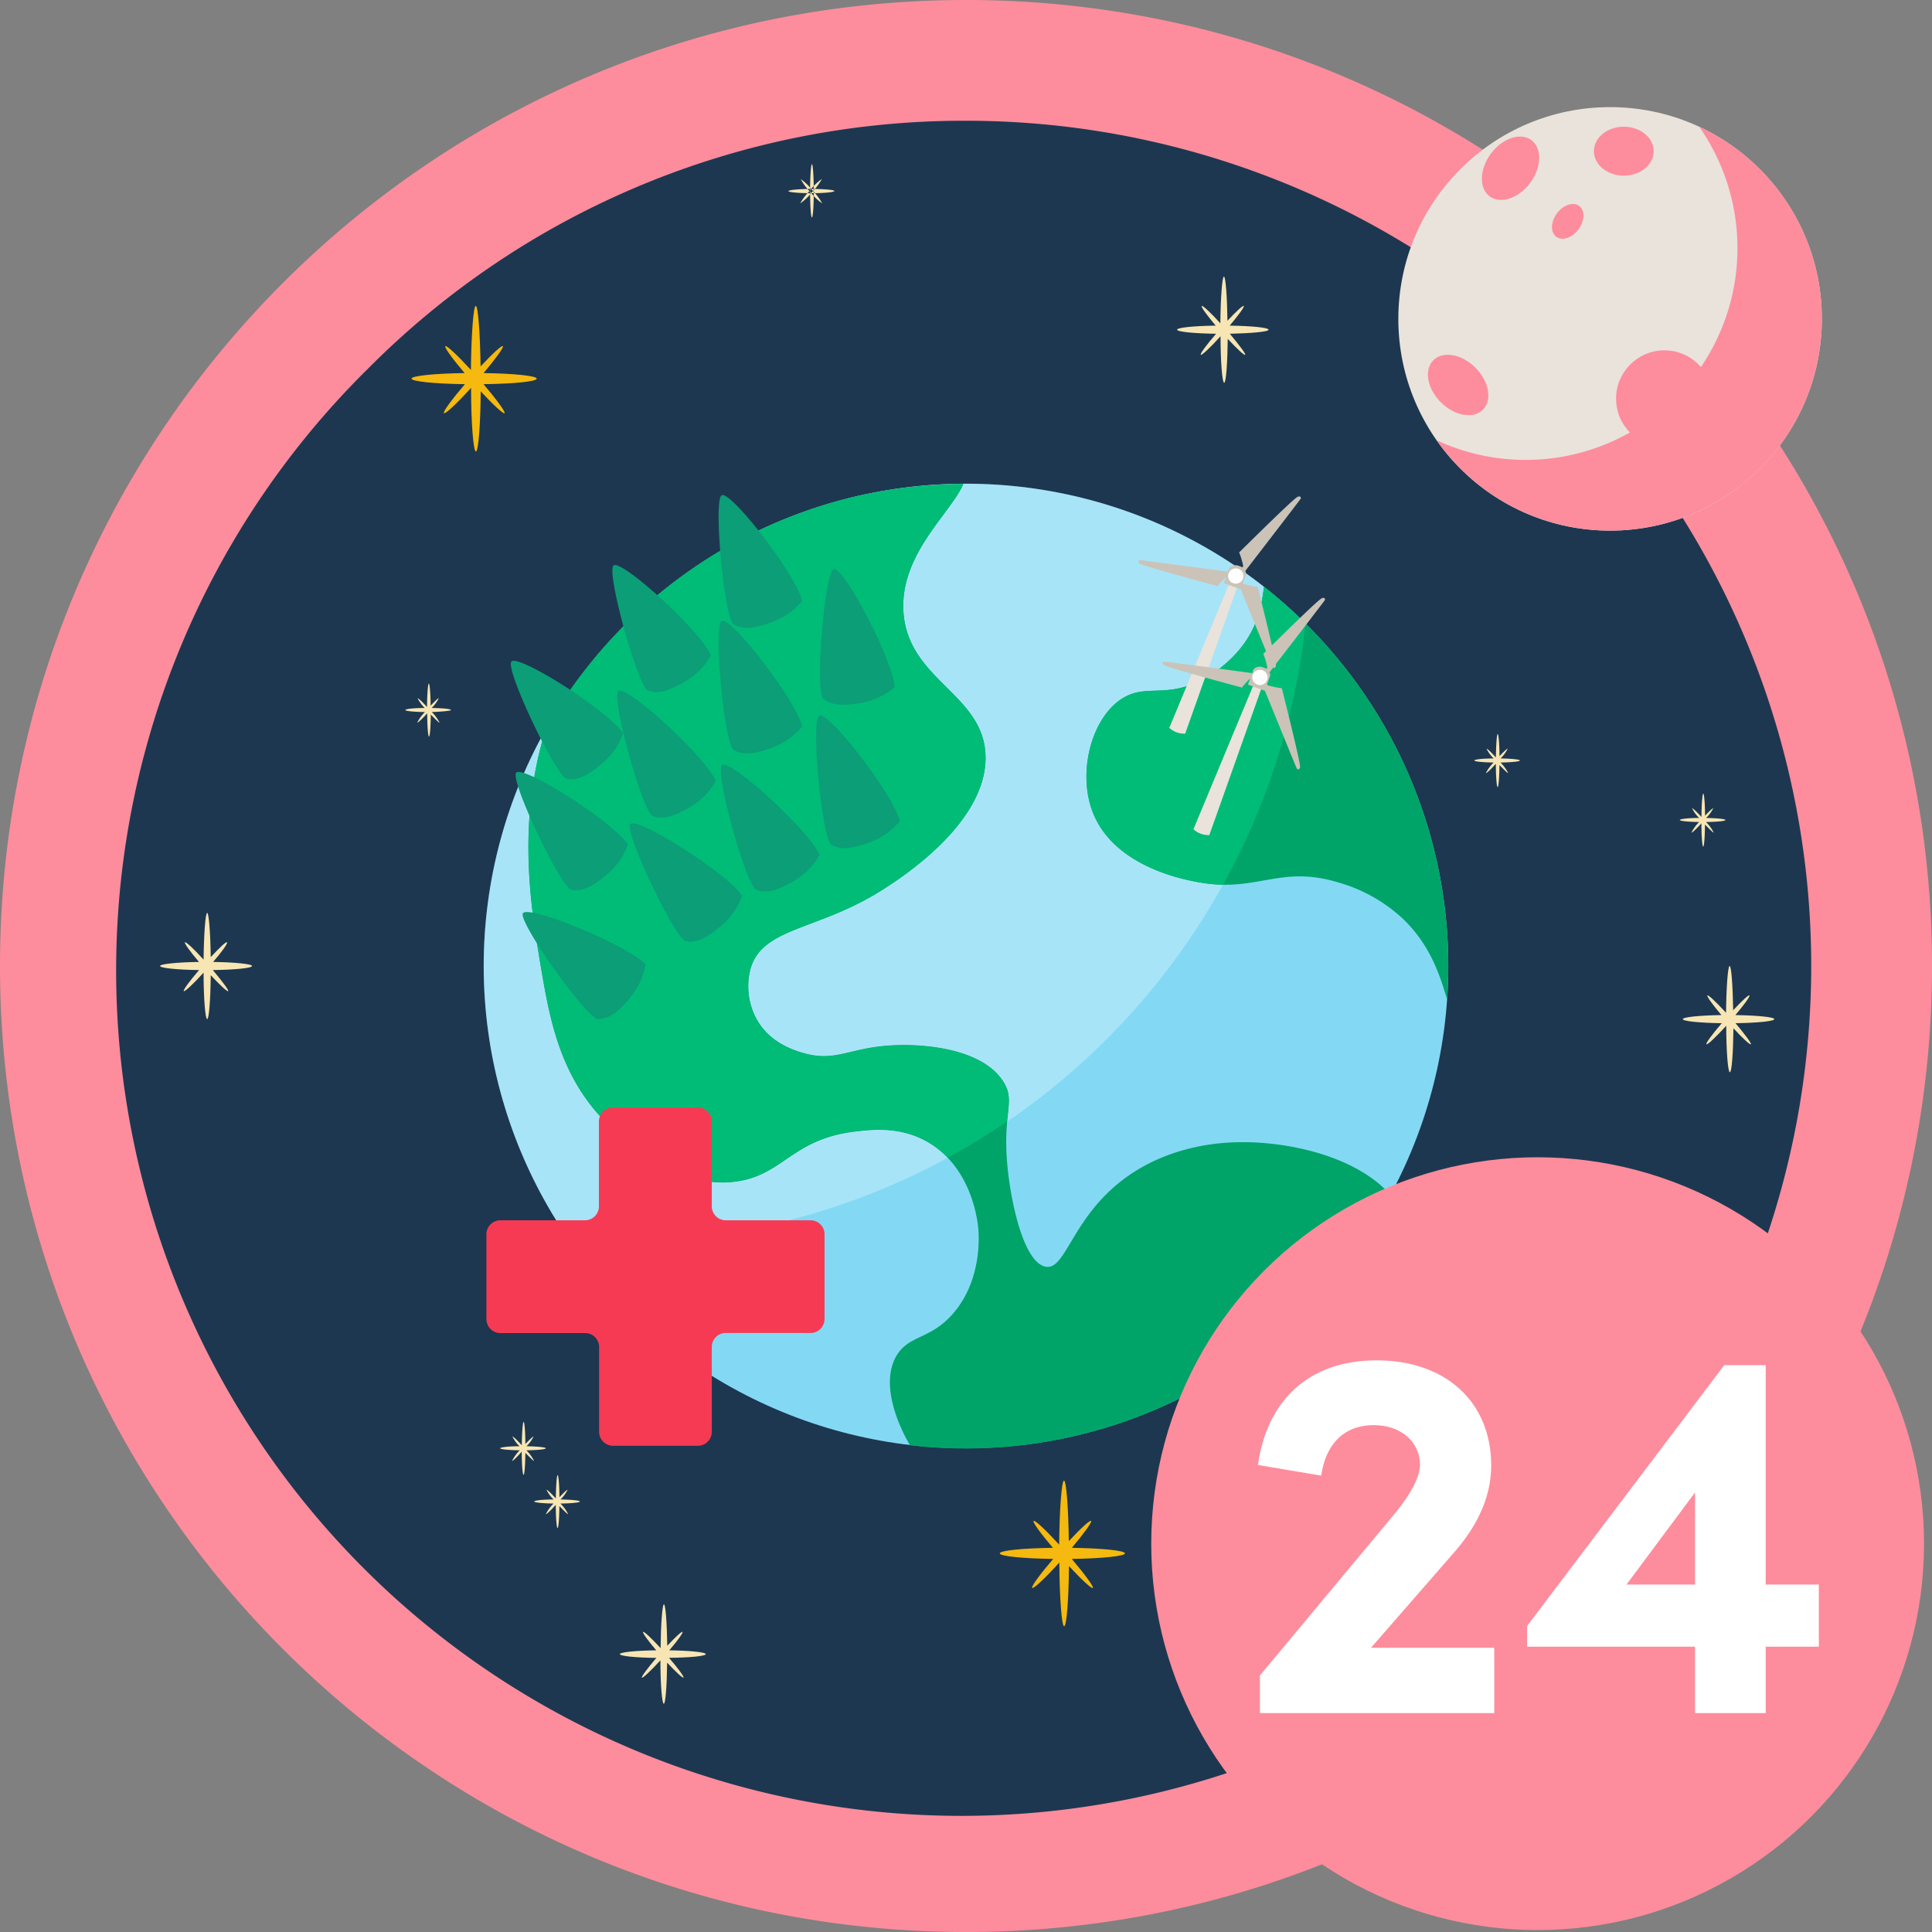 <svg xmlns="http://www.w3.org/2000/svg" viewBox="0 0 400 400"><rect x="0" y="0" width="400" height="400" fill="#808080" stroke="none"/><defs><style>.cls-1{fill:#1d3751;}.cls-2,.cls-9{fill:#fd8d9c;}.cls-3{fill:#83d9f4;}.cls-15,.cls-16,.cls-4{fill:#fff;}.cls-4{opacity:0.3;}.cls-5{fill:#00a468;}.cls-6{fill:#00bc77;}.cls-7{fill:#f73a54;}.cls-14,.cls-8{fill:#e9e3dc;}.cls-10,.cls-11,.cls-12,.cls-13,.cls-14,.cls-15,.cls-9{fill-rule:evenodd;}.cls-10{fill:#0c9e77;}.cls-11{fill:#f7e6b4;}.cls-12{fill:#f5b90f;}.cls-13{fill:#cbc3b8;}</style></defs><g id="Layer_2" data-name="Layer 2"><g id="Layer_1-2" data-name="Layer 1"><g id="_12_months" data-name="12 months"><circle class="cls-1" cx="200" cy="200" r="195"/><path class="cls-2" d="M200,25A175,175,0,0,1,323.74,323.74,175,175,0,1,1,76.26,76.26,173.82,173.82,0,0,1,200,25m0-25C89.54,0,0,89.54,0,200S89.54,400,200,400s200-89.54,200-200S310.46,0,200,0Z"/><circle class="cls-3" cx="200" cy="200" r="99.85"/><path class="cls-4" d="M270.3,129.09A99.85,99.85,0,0,0,117.85,256.76q4.92.35,9.93.35A143.35,143.35,0,0,0,270.3,129.09Z"/><path class="cls-5" d="M287.91,247.4c-7.71-8.57-22.25-11-30.8-10.92-3.44,0-15.12.31-25.05,8.1-10.17,8-11.45,18.29-15.48,17.69-4.68-.7-7.49-13.86-8.11-22.11-.74-10,1.77-12.22-.73-16.21-4.46-7.11-17.49-8.15-25.06-7.37-7.18.74-10.1,3.18-16.21,1.47-1.87-.52-6.78-2-9.58-6.63a14.23,14.23,0,0,1-1.47-11c2.6-8.56,13.93-7.74,27.26-16.21,3.54-2.25,21.32-13.53,21.37-27.27,0-13.26-16-15.88-17-30.21-.79-12,9.71-20.38,12.39-26.53a99.83,99.83,0,0,0-86.43,50.72c-6,19.3-3.18,36.48-1.12,48.76,1.94,11.6,4.08,23.43,14,33.16,2.69,2.64,13.79,13.54,26.53,11.79,9.65-1.32,11.58-8.71,24.32-10.31,3.83-.49,9.76-1.15,15.47,2.21,8.93,5.24,10.16,16.08,10.32,17.68.12,1.26.91,10.64-5.16,17.69-4.75,5.52-9.21,4.41-11.79,8.84-3.2,5.51,0,13.68,2.82,18.49a99.9,99.9,0,0,0,99.46-51.78Z"/><path class="cls-5" d="M261.7,121.48c-.46,3.66-1.21,8.49-5.33,13.3a26.08,26.08,0,0,1-7.36,5.9c-7.45,3.91-11.45,1-16.22,3.68-6.55,3.65-9.79,15.09-6.63,23.58,4.31,11.56,19.18,14.22,22.11,14.74,12,2.16,16.63-3.64,28.74,0a32.78,32.78,0,0,1,13.26,7.37c6.1,5.72,8,12.52,9.34,16.89.16-2.29.24-4.61.24-6.94A99.7,99.7,0,0,0,261.7,121.48Z"/><path class="cls-6" d="M207.74,224c-4.46-7.11-17.49-8.15-25.06-7.37-7.18.74-10.1,3.18-16.21,1.47-1.87-.52-6.78-2-9.58-6.63a14.23,14.23,0,0,1-1.47-11c2.6-8.56,13.93-7.74,27.26-16.21,3.54-2.25,21.32-13.53,21.37-27.27,0-13.26-16-15.88-17-30.21-.79-12,9.71-20.38,12.39-26.53h0c-1.1,0-2.19,0-3.28.08h-.34q-3.35.14-6.65.49h-.07q-1.59.17-3.15.39l-.3,0q-3.25.47-6.45,1.14l-.13,0c-1,.21-2,.45-3,.69l-.24.06c-2.1.52-4.18,1.11-6.22,1.76l-.17.06c-1,.31-1.93.64-2.89,1l-.2.08q-3,1.08-5.95,2.34l-.2.09c-.93.4-1.85.82-2.77,1.25l-.13.07q-2.88,1.35-5.66,2.9l-.2.11c-.9.5-1.78,1-2.65,1.53l-.07,0q-2.73,1.63-5.34,3.44l-.19.13q-3.89,2.7-7.51,5.74l-.17.14q-3.6,3.06-6.92,6.44l-.14.15q-3.31,3.39-6.29,7.09l-.11.14q-3,3.7-5.6,7.7l-.09.14c-1.16,1.78-2.28,3.61-3.33,5.47h0c-6,19.3-3.18,36.48-1.12,48.76,1.94,11.6,4.08,23.43,14,33.16,2.69,2.64,13.79,13.54,26.53,11.79,9.65-1.32,11.58-8.71,24.32-10.31,3.83-.49,9.76-1.15,15.47,2.21a18.14,18.14,0,0,1,4,3.21c4.2-2.29,8.29-4.78,12.23-7.47C208.86,228.43,209.38,226.57,207.74,224Z"/><path class="cls-6" d="M270.25,129.05c-.37-.38-.76-.74-1.14-1.11l-.71-.67c-.37-.35-.74-.7-1.12-1l-.77-.7-1.13-1-.8-.69c-.38-.32-.76-.65-1.15-1s-.54-.44-.81-.66l-.92-.74c-.47,3.66-1.21,8.49-5.33,13.29a26.08,26.08,0,0,1-7.36,5.9c-7.45,3.91-11.45,1-16.22,3.68-6.55,3.65-9.79,15.09-6.63,23.58,4.31,11.56,19.18,14.22,22.11,14.74a30.41,30.41,0,0,0,4.94.49,142.39,142.39,0,0,0,17.09-54.08Z"/><circle class="cls-2" cx="318.35" cy="319.6" r="80"/><path class="cls-7" d="M167.82,252.65H150.27a2.9,2.9,0,0,1-2.9-2.89V232.2a2.89,2.89,0,0,0-2.89-2.89H126.93A2.9,2.9,0,0,0,124,232.2v17.56a2.89,2.89,0,0,1-2.89,2.89H103.6a2.89,2.89,0,0,0-2.89,2.89v17.55A2.89,2.89,0,0,0,103.6,276h17.55a2.89,2.89,0,0,1,2.89,2.89v17.55a2.89,2.89,0,0,0,2.89,2.89h17.55a2.89,2.89,0,0,0,2.89-2.89V278.87a2.89,2.89,0,0,1,2.9-2.89h17.55a2.89,2.89,0,0,0,2.89-2.89V255.54A2.89,2.89,0,0,0,167.82,252.65Z"/><circle class="cls-8" cx="333.35" cy="66.02" r="43.84"/><path class="cls-9" d="M346.89,82.37a43.84,43.84,0,0,1-49.45,8.78A43,43,0,0,0,302.35,97,43.84,43.84,0,1,0,351.8,26.24,43.84,43.84,0,0,1,346.89,82.37Z"/><circle class="cls-2" cx="344.6" cy="82.54" r="10.01"/><ellipse class="cls-2" cx="336.19" cy="31.3" rx="6.19" ry="5.07"/><ellipse class="cls-2" cx="301.89" cy="79.71" rx="5.07" ry="7.25" transform="translate(32.06 236.81) rotate(-45)"/><ellipse class="cls-2" cx="312.76" cy="34.85" rx="7.25" ry="5.07" transform="translate(98.37 265.22) rotate(-53.42)"/><ellipse class="cls-2" cx="324.59" cy="45.85" rx="3.98" ry="2.78" transform="translate(94.32 279.16) rotate(-53.42)"/><path id="Shape_12_copy_25" data-name="Shape 12 copy 25" class="cls-10" d="M147.21,135.69a14.34,14.34,0,0,1-5.06,5.23c-3.47,2.09-5.93,2.86-8,2.05s-8.62-24.33-7.15-25.87S144.85,130.4,147.21,135.69Z"/><path id="Shape_12_copy_25-2" data-name="Shape 12 copy 25" class="cls-10" d="M129,151.83a14.4,14.4,0,0,1-4.07,6c-3.06,2.66-5.35,3.84-7.57,3.41S104.66,138.81,105.85,137,125.77,147,129,151.83Z"/><path id="Shape_12_copy_25-3" data-name="Shape 12 copy 25" class="cls-10" d="M166.09,124.39a14.37,14.37,0,0,1-5.89,4.26c-3.79,1.46-6.34,1.79-8.28.63s-4.26-25.46-2.54-26.72S164.68,118.76,166.09,124.39Z"/><path id="Shape_12_copy_25-4" data-name="Shape 12 copy 25" class="cls-10" d="M169.71,177a14.39,14.39,0,0,1-5.06,5.22c-3.48,2.1-5.93,2.86-8.05,2S148,160,149.46,158.43,167.34,171.73,169.71,177Z"/><path id="Shape_12_copy_25-5" data-name="Shape 12 copy 25" class="cls-10" d="M153.65,185.45a14.37,14.37,0,0,1-4.07,6c-3.06,2.67-5.34,3.85-7.57,3.42s-12.71-22.46-11.53-24.23S150.41,180.65,153.65,185.45Z"/><path id="Shape_12_copy_25-6" data-name="Shape 12 copy 25" class="cls-10" d="M133.66,199.66a14.46,14.46,0,0,1-3,6.64c-2.55,3.16-4.59,4.72-6.86,4.68s-16.42-19.91-15.56-21.86S129.63,195.5,133.66,199.66Z"/><path id="Shape_12_copy_25-7" data-name="Shape 12 copy 25" class="cls-10" d="M186.3,170a14.55,14.55,0,0,1-5.89,4.27c-3.79,1.46-6.34,1.78-8.28.62s-4.27-25.46-2.55-26.72S184.89,164.33,186.3,170Z"/><path id="Shape_12_copy_25-8" data-name="Shape 12 copy 25" class="cls-10" d="M148.21,161.69a14.34,14.34,0,0,1-5.06,5.23c-3.47,2.09-5.93,2.86-8,2.05s-8.62-24.33-7.15-25.87S145.85,156.4,148.21,161.69Z"/><path id="Shape_12_copy_25-9" data-name="Shape 12 copy 25" class="cls-10" d="M130,174.83a14.4,14.4,0,0,1-4.07,6c-3.06,2.66-5.35,3.84-7.57,3.41S105.66,161.81,106.85,160,126.77,170,130,174.83Z"/><path id="Shape_12_copy_25-10" data-name="Shape 12 copy 25" class="cls-10" d="M166.09,150.39a14.37,14.37,0,0,1-5.89,4.26c-3.79,1.46-6.34,1.79-8.28.63s-4.26-25.46-2.54-26.72S164.68,144.76,166.09,150.39Z"/><path id="Shape_12_copy_25-11" data-name="Shape 12 copy 25" class="cls-10" d="M185.24,142.26a14.36,14.36,0,0,1-6.54,3.18c-4,.78-6.55.66-8.26-.82s.22-25.82,2.13-26.76S184.83,136.48,185.24,142.26Z"/><path class="cls-11" d="M262.65,68.26c0-.43-3.5-.78-8.06-.84,1.83-2.17,3.08-3.89,2.92-4.07s-1.57,1.12-3.38,3.06c-.07-5-.37-9.15-.73-9.15s-.69,4.43-.74,9.68c-2-2.23-3.71-3.78-3.87-3.59s1.08,1.9,2.91,4.07c-4.56.06-8,.41-8,.84s3.5.78,8.08.84c-2,2.31-3.36,4.17-3.18,4.36s1.95-1.47,4.1-3.84c0,5.41.36,9.64.75,9.64s.68-4,.74-9.1c1.93,2.07,3.45,3.48,3.61,3.3s-1.21-2-3.18-4.36C259.14,69,262.65,68.68,262.65,68.26Z"/><path class="cls-11" d="M52.18,200c0-.42-3.49-.77-8.06-.84C46,197,47.2,195.28,47,195.09s-1.56,1.13-3.37,3.07c-.07-5-.38-9.16-.74-9.16s-.68,4.43-.74,9.69c-2-2.24-3.7-3.79-3.87-3.6s1.08,1.91,2.92,4.07c-4.56.07-8.06.42-8.06.84s3.51.78,8.08.84c-2,2.31-3.35,4.17-3.18,4.36s2-1.47,4.11-3.83c0,5.41.36,9.63.74,9.63s.69-3.95.74-9.1c1.93,2.08,3.45,3.49,3.61,3.3s-1.2-2-3.18-4.36C48.67,200.78,52.18,200.43,52.18,200Z"/><path class="cls-11" d="M93.37,147c0-.22-1.75-.39-4-.42a7.75,7.75,0,0,0,1.47-2c-.08-.09-.79.56-1.69,1.53,0-2.51-.19-4.58-.37-4.58s-.35,2.22-.37,4.85c-1-1.12-1.86-1.9-1.94-1.8a7.56,7.56,0,0,0,1.46,2c-2.28,0-4,.2-4,.42s1.76.39,4.05.42a8.17,8.17,0,0,0-1.59,2.18c.09.1,1-.73,2.06-1.92,0,2.71.18,4.83.37,4.83s.34-2,.37-4.56c1,1,1.73,1.74,1.81,1.65a8.65,8.65,0,0,0-1.6-2.18C91.61,147.34,93.37,147.16,93.37,147Z"/><path class="cls-11" d="M113,299.85c0-.21-1.76-.38-4-.42a7.23,7.23,0,0,0,1.46-2c-.07-.08-.78.57-1.69,1.54,0-2.52-.18-4.59-.36-4.59s-.35,2.22-.38,4.85c-1-1.12-1.85-1.89-1.93-1.8a7,7,0,0,0,1.46,2c-2.29,0-4,.21-4,.42s1.76.39,4.05.42a8.12,8.12,0,0,0-1.59,2.19c.09.1,1-.74,2-1.92,0,2.7.18,4.82.38,4.82s.34-2,.37-4.56c1,1,1.73,1.75,1.8,1.66a8.12,8.12,0,0,0-1.59-2.19C111.22,300.24,113,300.07,113,299.85Z"/><path class="cls-11" d="M120.05,310.87c0-.21-1.76-.39-4-.42a7.39,7.39,0,0,0,1.46-2c-.07-.08-.78.57-1.69,1.54,0-2.52-.19-4.59-.37-4.59s-.34,2.22-.37,4.85c-1-1.12-1.85-1.89-1.93-1.8a7.14,7.14,0,0,0,1.46,2c-2.29,0-4,.21-4,.42s1.76.39,4,.42a7.86,7.86,0,0,0-1.59,2.19c.09.1,1-.74,2.05-1.92,0,2.7.18,4.82.37,4.82s.35-2,.37-4.56c1,1,1.73,1.75,1.81,1.66a8.12,8.12,0,0,0-1.59-2.19C118.29,311.26,120.05,311.09,120.05,310.87Z"/><path class="cls-11" d="M146.13,342.47c0-.4-3.28-.73-7.56-.79,1.72-2,2.89-3.64,2.74-3.81s-1.46,1.05-3.16,2.87c-.07-4.7-.35-8.58-.69-8.58s-.64,4.15-.69,9.07c-1.92-2.09-3.47-3.54-3.63-3.36s1,1.78,2.73,3.81c-4.27.06-7.54.39-7.54.79s3.28.73,7.56.78c-1.85,2.17-3.14,3.91-3,4.09s1.83-1.38,3.84-3.59c0,5.07.34,9,.7,9s.64-3.7.69-8.52c1.81,1.94,3.24,3.26,3.39,3.09s-1.13-1.92-3-4.09C142.84,343.2,146.13,342.87,146.13,342.47Z"/><path class="cls-11" d="M357.23,169.77c0-.21-1.75-.38-4-.42a7.41,7.41,0,0,0,1.47-2c-.08-.08-.79.57-1.69,1.54,0-2.52-.19-4.59-.37-4.59s-.35,2.22-.37,4.85c-1-1.12-1.86-1.89-1.94-1.8a7.23,7.23,0,0,0,1.46,2c-2.28,0-4,.21-4,.42s1.75.39,4,.42a8.12,8.12,0,0,0-1.59,2.19c.09.1,1-.74,2.06-1.92,0,2.7.18,4.82.37,4.82s.34-2,.37-4.56c1,1,1.73,1.75,1.81,1.66a8.6,8.6,0,0,0-1.6-2.19C355.47,170.16,357.23,170,357.23,169.77Z"/><path id="Ellipse_681_copy_6" data-name="Ellipse 681 copy 6" class="cls-11" d="M168,39.12c2.62,0,4.75.19,4.75.43S170.6,40,168,40s-4.76-.2-4.76-.43S165.35,39.12,168,39.12ZM168.1,34c.21,0,.38,2.68.38,5.65s-.17,5.37-.38,5.37-.38-2.41-.38-5.37S167.89,34,168.1,34Zm-.36,5.38a10.81,10.81,0,0,1,2.42-2.33,11.68,11.68,0,0,1-2.06,2.73,10.46,10.46,0,0,1-2.43,2.33A11.45,11.45,0,0,1,167.74,39.42Zm-2-2.33a10.81,10.81,0,0,1,2.42,2.33,11.78,11.78,0,0,1,2.07,2.73,10.69,10.69,0,0,1-2.43-2.33A11,11,0,0,1,165.79,37.09Z"/><path class="cls-11" d="M314.68,157.45c0-.21-1.76-.39-4-.42a7.56,7.56,0,0,0,1.46-2c-.07-.09-.78.56-1.69,1.53,0-2.51-.19-4.58-.37-4.58s-.34,2.22-.37,4.85c-1-1.12-1.85-1.9-1.93-1.8a7.29,7.29,0,0,0,1.46,2c-2.29,0-4,.21-4,.42s1.76.39,4,.42a8.54,8.54,0,0,0-1.6,2.18c.1.1,1-.73,2.06-1.92,0,2.71.18,4.83.37,4.83s.35-2,.37-4.56c1,1,1.73,1.74,1.81,1.65a8.35,8.35,0,0,0-1.59-2.18C312.92,157.84,314.68,157.66,314.68,157.45Z"/><path class="cls-11" d="M367.35,211c0-.42-3.5-.77-8.06-.84,1.83-2.16,3.08-3.88,2.92-4.07s-1.56,1.13-3.38,3.07c-.07-5-.37-9.16-.73-9.16s-.69,4.43-.74,9.69c-2.05-2.24-3.71-3.79-3.87-3.6s1.08,1.91,2.91,4.07c-4.56.07-8,.42-8,.84s3.5.78,8.08.84c-2,2.31-3.36,4.17-3.18,4.36s1.95-1.47,4.1-3.83c0,5.41.36,9.63.75,9.63s.68-3.95.74-9.1c1.93,2.08,3.45,3.49,3.61,3.3s-1.21-2-3.18-4.36C363.84,211.78,367.35,211.43,367.35,211Z"/><path class="cls-12" d="M111.12,78.39c0-.58-4.79-1.06-11-1.15,2.52-3,4.21-5.32,4-5.57s-2.14,1.53-4.62,4.19c-.1-6.87-.52-12.53-1-12.53s-.94,6.07-1,13.26c-2.81-3.06-5.07-5.18-5.3-4.92s1.47,2.6,4,5.57c-6.25.09-11,.57-11,1.15s4.8,1.07,11.06,1.15c-2.71,3.16-4.59,5.71-4.35,6s2.68-2,5.62-5.24c0,7.4.49,13.18,1,13.18s.94-5.4,1-12.45c2.64,2.84,4.72,4.76,4.94,4.51s-1.65-2.81-4.36-6C106.31,79.46,111.12,79,111.12,78.39Z"/><path class="cls-12" d="M232.91,321.61c0-.59-4.79-1.07-11-1.15,2.52-3,4.22-5.33,4-5.57s-2.14,1.52-4.62,4.18c-.1-6.86-.51-12.52-1-12.52s-.94,6.06-1,13.25c-2.81-3.06-5.07-5.18-5.3-4.91s1.47,2.6,4,5.57c-6.24.08-11,.56-11,1.15s4.8,1.06,11.06,1.15c-2.71,3.16-4.58,5.71-4.35,6s2.68-2,5.62-5.25c.05,7.41.5,13.19,1,13.19s.94-5.41,1-12.46c2.64,2.85,4.72,4.77,4.94,4.52s-1.65-2.81-4.36-6C228.11,322.67,232.91,322.19,232.91,321.61Z"/><path class="cls-13" d="M257.2,120.3l.19.56a19,19,0,0,0,3,.63s3.73,14.82,3.77,16.17c0,.73-.5.71-.65.49s-7.23-17.63-7.23-17.63Z"/><path class="cls-13" d="M257,117.69l.39-.45a13.83,13.83,0,0,0-.84-2.86s10.8-10.73,12-11.45c.62-.39.87.08.75.31s-11.6,15.13-11.6,15.13Z"/><path class="cls-13" d="M254.7,119.35l-.58-.12a14.36,14.36,0,0,0-2,2.12s-14.76-3.95-16-4.58c-.65-.35-.37-.79-.1-.8s18.9,2.48,18.9,2.48Z"/><path class="cls-14" d="M256.22,121.36l-10.84,30.53a4.55,4.55,0,0,1-3.29-1.2l12.42-29.86Z"/><path class="cls-13" d="M256.83,122l-3.45-1.26,1.09-3a.82.82,0,0,1,.16-.25,1.76,1.76,0,0,1,1.95-.29,2,2,0,0,1,1.38,1.38.67.67,0,0,1,0,.37Z"/><path class="cls-15" d="M256.88,118.06a1.58,1.58,0,1,1-2.22.16A1.57,1.57,0,0,1,256.88,118.06Z"/><path class="cls-13" d="M262.2,141.3l.19.56a19,19,0,0,0,3,.63s3.73,14.82,3.77,16.17c0,.73-.5.71-.65.49s-7.23-17.63-7.23-17.63Z"/><path class="cls-13" d="M262,138.69l.39-.45a13.83,13.83,0,0,0-.84-2.86s10.8-10.73,12-11.45c.62-.39.87.08.75.31s-11.6,15.13-11.6,15.13Z"/><path class="cls-13" d="M259.7,140.35l-.58-.12a14.36,14.36,0,0,0-2,2.12s-14.76-3.95-16-4.58c-.65-.35-.37-.79-.1-.8s18.9,2.48,18.9,2.48Z"/><path class="cls-14" d="M261.22,142.36l-10.84,30.53a4.55,4.55,0,0,1-3.29-1.2l12.42-29.86Z"/><path class="cls-13" d="M261.83,143l-3.45-1.26,1.09-3a.82.82,0,0,1,.16-.25,1.76,1.76,0,0,1,1.95-.29,2,2,0,0,1,1.38,1.38.67.67,0,0,1,0,.37Z"/><path class="cls-15" d="M261.88,139.06a1.58,1.58,0,1,1-2.22.16A1.57,1.57,0,0,1,261.88,139.06Z"/><path class="cls-16" d="M283.85,341.15h25.52v13.53H260.86v-7.8L289,313.1c3-3.63,5-7.37,5-9.79,0-4.84-4-8.25-9.57-8.25-6.38,0-10,4.18-10.89,10.45l-13.09-2.2c1.76-12.87,10.12-21.67,24.53-21.67s23.76,8.69,23.76,21.78c0,6.93-3.3,13.09-7.92,18.26Z"/><path class="cls-16" d="M376.57,328.06v12.87h-11v13.75H350.94V340.93H316.18v-4.29l40.81-54h8.58v45.43Zm-39.82,0h14.19V309Z"/></g></g></g></svg>